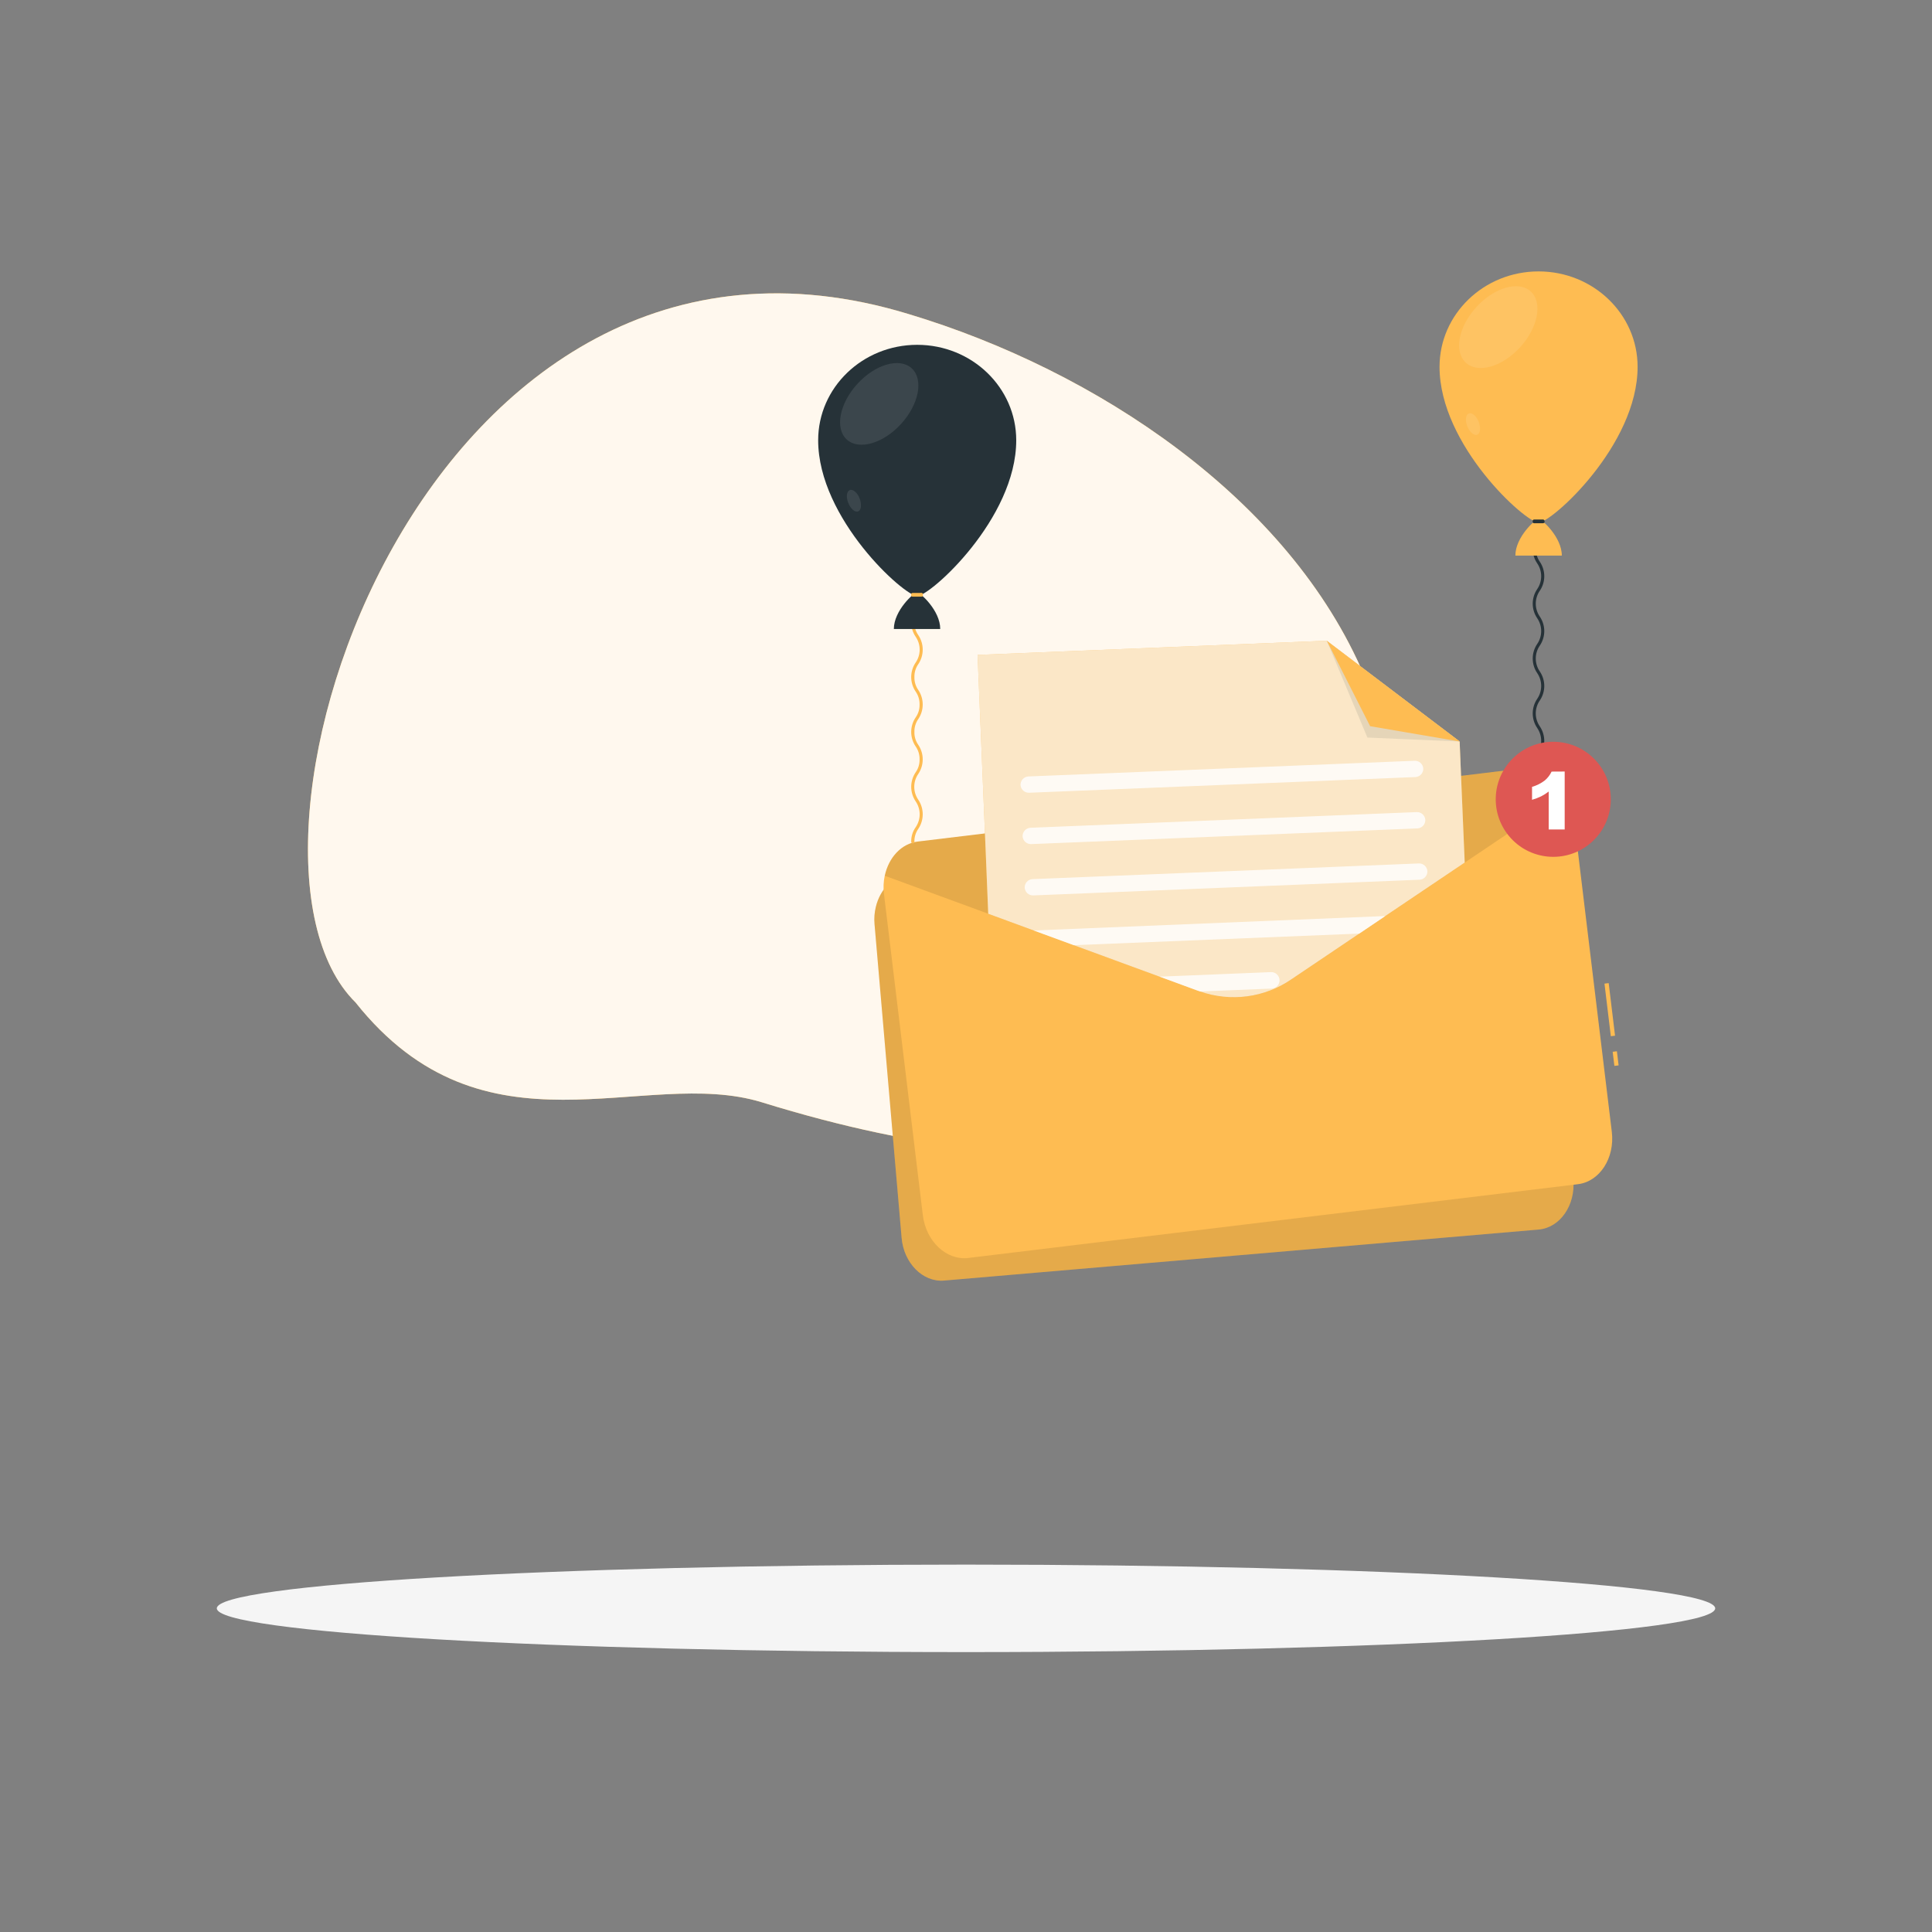 <svg width="198" height="198" viewBox="0 0 198 198" fill="none" xmlns="http://www.w3.org/2000/svg">
<rect x="0" y="0" width="198" height="198" fill="#808080" stroke="none"/>
<path d="M139.839 69.3C132.129 51.084 112.321 37.965 93.135 32.191C43.457 17.028 20.845 87.362 36.431 102.726C49.674 119.39 65.973 109.268 78.039 112.955C145.945 133.987 146.52 84.435 139.839 69.3Z" fill="#FEBC52"/>
<path opacity="0.9" d="M139.839 69.3C132.129 51.084 112.321 37.965 93.135 32.191C43.457 17.028 20.845 87.362 36.431 102.726C49.674 119.39 65.973 109.268 78.039 112.955C145.945 133.987 146.52 84.435 139.839 69.3Z" fill="white"/>
<path d="M99 169.314C141.405 169.314 175.781 167.307 175.781 164.831C175.781 162.355 141.405 160.348 99 160.348C56.596 160.348 22.22 162.355 22.22 164.831C22.22 167.307 56.596 169.314 99 169.314Z" fill="#F5F5F5"/>
<path d="M158.474 88.811L161.246 120.919C161.468 123.532 159.872 125.825 157.682 126.011L96.754 131.238C94.576 131.428 92.608 129.441 92.398 126.831L89.626 94.719C89.571 94.116 89.618 93.509 89.764 92.921C90.2 91.127 91.523 89.753 93.178 89.631L154.107 84.4C155.758 84.257 157.275 85.37 158.031 87.057C158.275 87.613 158.424 88.206 158.474 88.811Z" fill="#FEBC52"/>
<path opacity="0.1" d="M158.474 88.811L161.246 120.919C161.468 123.532 159.872 125.825 157.682 126.011L96.754 131.238C94.576 131.428 92.608 129.441 92.398 126.831L89.626 94.719C89.571 94.116 89.618 93.509 89.764 92.921C90.2 91.127 91.523 89.753 93.178 89.631L154.107 84.4C155.758 84.257 157.275 85.37 158.031 87.057C158.275 87.613 158.424 88.206 158.474 88.811Z" fill="black"/>
<path d="M165.707 107.738L165.274 107.791L165.449 109.237L165.882 109.185L165.707 107.738Z" fill="#FEBC52"/>
<path d="M164.866 100.753L164.434 100.806L165.085 106.196L165.517 106.143L164.866 100.753Z" fill="#FEBC52"/>
<path d="M161.203 83.069L165.186 116C165.507 118.677 163.947 121.093 161.713 121.362L99.229 128.922C96.995 129.191 94.9 127.219 94.576 124.538L90.592 91.611C90.516 90.991 90.543 90.364 90.671 89.753C91.067 87.896 92.366 86.451 94.065 86.245L156.55 78.689C158.248 78.483 159.864 79.572 160.684 81.283C160.954 81.846 161.129 82.449 161.203 83.069Z" fill="#FEBC52"/>
<path opacity="0.1" d="M160.684 81.283L132.342 100.366C130.955 101.314 129.36 101.915 127.692 102.117C126.024 102.319 124.332 102.116 122.759 101.526L90.683 89.753C91.079 87.896 92.377 86.451 94.076 86.245L156.561 78.689C158.248 78.483 159.864 79.572 160.684 81.283Z" fill="black"/>
<path d="M150.11 88.399L141.968 93.88L139.303 95.678L132.342 100.366C130.991 101.293 129.44 101.889 127.816 102.105C126.191 102.321 124.539 102.151 122.992 101.61L122.743 101.526L118.838 100.093L110.047 96.866L105.936 95.357L101.279 93.646L100.943 85.413L100.187 67.118L135.957 65.665L149.591 75.996L149.734 79.509L150.11 88.399Z" fill="#FEBC52"/>
<path opacity="0.7" d="M150.11 88.399L141.968 93.88L139.303 95.678L132.342 100.366C130.991 101.293 129.44 101.889 127.816 102.105C126.191 102.321 124.539 102.151 122.992 101.61L122.743 101.526L118.838 100.093L110.047 96.866L105.936 95.357L101.279 93.646L100.943 85.413L100.187 67.118L135.957 65.665L149.591 75.996L149.734 79.509L150.11 88.399Z" fill="#FAFAFA"/>
<g opacity="0.9">
<path opacity="0.9" d="M145.069 79.636L105.469 81.243C105.249 81.252 105.033 81.174 104.869 81.026C104.705 80.878 104.605 80.672 104.59 80.451C104.583 80.231 104.661 80.017 104.809 79.853C104.957 79.69 105.162 79.591 105.382 79.576L144.982 77.968C145.203 77.96 145.419 78.038 145.583 78.186C145.747 78.334 145.847 78.54 145.861 78.76C145.87 78.981 145.792 79.196 145.644 79.36C145.496 79.523 145.29 79.622 145.069 79.636Z" fill="white"/>
<path opacity="0.9" d="M145.28 84.898L105.68 86.506C105.46 86.515 105.244 86.437 105.08 86.289C104.916 86.141 104.816 85.935 104.801 85.714C104.794 85.494 104.872 85.279 105.02 85.115C105.167 84.951 105.373 84.85 105.593 84.835L145.193 83.227C145.414 83.22 145.629 83.298 145.793 83.446C145.957 83.593 146.057 83.799 146.072 84.019C146.079 84.24 146.001 84.454 145.853 84.618C145.705 84.782 145.5 84.882 145.28 84.898Z" fill="white"/>
<path opacity="0.9" d="M145.495 90.157L105.895 91.765C105.675 91.774 105.459 91.696 105.295 91.548C105.13 91.4 105.031 91.194 105.016 90.973C105.008 90.753 105.086 90.537 105.234 90.374C105.382 90.21 105.588 90.111 105.808 90.098L145.408 88.49C145.629 88.481 145.844 88.56 146.007 88.708C146.171 88.856 146.27 89.062 146.283 89.282C146.292 89.502 146.215 89.717 146.067 89.88C145.92 90.044 145.715 90.143 145.495 90.157Z" fill="white"/>
<path opacity="0.9" d="M141.971 93.88L139.305 95.678L110.049 96.866L105.938 95.357C105.973 95.353 106.007 95.353 106.041 95.357L141.971 93.88Z" fill="white"/>
<path opacity="0.9" d="M131.131 100.434V100.465C131.132 100.681 131.05 100.888 130.903 101.046C130.756 101.203 130.554 101.299 130.339 101.313L123.01 101.61L122.76 101.527L118.855 100.093L130.272 99.626C130.492 99.622 130.705 99.705 130.865 99.856C131.026 100.006 131.121 100.214 131.131 100.434Z" fill="white"/>
</g>
<path opacity="0.1" d="M149.609 75.996L140.137 75.588L135.975 65.665L149.609 75.996Z" fill="#263238"/>
<path d="M149.609 75.996L140.418 74.424L135.975 65.665L149.609 75.996Z" fill="#FEBC52"/>
<path d="M167.829 37.592C167.829 45.647 159.002 53.563 157.68 53.563C156.357 53.563 147.53 45.643 147.53 37.592C147.53 32.195 152.072 27.815 157.68 27.815C163.287 27.815 167.829 32.195 167.829 37.592Z" fill="#FEBC52"/>
<path opacity="0.1" d="M155.794 35.585C153.957 37.6 151.462 38.321 150.222 37.169C148.983 36.016 149.466 33.49 151.3 31.474C153.133 29.459 155.632 28.738 156.875 29.866C158.119 30.995 157.632 33.569 155.794 35.585Z" fill="white"/>
<path opacity="0.1" d="M150.381 43.699C150.139 43.097 150.203 42.511 150.524 42.376C150.844 42.241 151.316 42.629 151.541 43.231C151.767 43.833 151.719 44.419 151.399 44.55C151.078 44.681 150.623 44.297 150.381 43.699Z" fill="white"/>
<path d="M157.242 78.907C157.199 78.906 157.159 78.888 157.128 78.858C157.098 78.828 157.081 78.787 157.08 78.745C157.068 78.21 157.229 77.687 157.539 77.252C157.805 76.862 157.947 76.401 157.947 75.929C157.947 75.457 157.805 74.996 157.539 74.606C157.24 74.166 157.08 73.646 157.08 73.114C157.08 72.581 157.24 72.061 157.539 71.621C157.805 71.231 157.947 70.771 157.947 70.3C157.947 69.829 157.805 69.368 157.539 68.979C157.24 68.54 157.08 68.02 157.08 67.488C157.08 66.957 157.24 66.437 157.539 65.997C157.805 65.608 157.947 65.148 157.947 64.677C157.947 64.205 157.805 63.745 157.539 63.356C157.24 62.916 157.08 62.397 157.08 61.865C157.08 61.333 157.24 60.814 157.539 60.374C157.805 59.985 157.947 59.525 157.947 59.053C157.947 58.582 157.805 58.122 157.539 57.733C157.24 57.293 157.08 56.774 157.08 56.242C157.08 55.71 157.24 55.191 157.539 54.751C157.81 54.366 157.949 53.903 157.935 53.432C157.941 53.393 157.961 53.357 157.991 53.331C158.021 53.306 158.06 53.291 158.099 53.291C158.139 53.291 158.177 53.306 158.208 53.331C158.238 53.357 158.258 53.393 158.264 53.432C158.275 53.965 158.114 54.487 157.804 54.921C157.534 55.308 157.395 55.772 157.408 56.244C157.394 56.715 157.533 57.177 157.804 57.563C158.104 58.002 158.264 58.522 158.264 59.053C158.264 59.585 158.104 60.105 157.804 60.544C157.536 60.933 157.393 61.393 157.393 61.865C157.393 62.337 157.536 62.797 157.804 63.186C158.104 63.625 158.264 64.145 158.264 64.677C158.264 65.209 158.104 65.728 157.804 66.168C157.536 66.556 157.393 67.016 157.393 67.488C157.393 67.96 157.536 68.421 157.804 68.809C158.104 69.249 158.264 69.768 158.264 70.3C158.264 70.832 158.104 71.351 157.804 71.791C157.536 72.18 157.392 72.641 157.392 73.114C157.392 73.586 157.536 74.047 157.804 74.436C158.103 74.876 158.263 75.397 158.263 75.929C158.263 76.461 158.103 76.981 157.804 77.422C157.533 77.808 157.394 78.272 157.408 78.745C157.408 78.766 157.404 78.788 157.396 78.808C157.387 78.828 157.375 78.846 157.359 78.861C157.344 78.876 157.326 78.888 157.305 78.896C157.285 78.904 157.264 78.907 157.242 78.907Z" fill="#263238"/>
<path d="M157.678 53.183C157.365 53.183 155.302 55.044 155.302 56.937H160.062C160.062 55.044 158.002 53.183 157.678 53.183Z" fill="#FEBC52"/>
<path d="M158.146 53.246H157.212C157.135 53.246 157.073 53.308 157.073 53.385V53.484C157.073 53.56 157.135 53.622 157.212 53.622H158.146C158.223 53.622 158.285 53.56 158.285 53.484V53.385C158.285 53.308 158.223 53.246 158.146 53.246Z" fill="#263238"/>
<path d="M104.148 45.12C104.148 53.171 95.321 61.087 93.998 61.087C92.675 61.087 83.849 53.167 83.849 45.12C83.849 39.719 88.391 35.339 93.998 35.339C99.606 35.339 104.148 39.719 104.148 45.12Z" fill="#263238"/>
<path opacity="0.1" d="M92.352 43.438C94.189 41.422 94.672 38.872 93.432 37.742C92.192 36.613 89.698 37.332 87.862 39.348C86.025 41.364 85.541 43.914 86.782 45.044C88.022 46.173 90.516 45.455 92.352 43.438Z" fill="white"/>
<path opacity="0.1" d="M86.938 51.551C86.696 50.949 86.759 50.363 87.08 50.229C87.401 50.094 87.872 50.482 88.098 51.084C88.324 51.686 88.276 52.272 87.955 52.407C87.635 52.541 87.179 52.153 86.938 51.551Z" fill="white"/>
<path d="M93.547 86.431C93.504 86.431 93.462 86.414 93.432 86.383C93.401 86.353 93.384 86.312 93.384 86.269C93.373 85.734 93.534 85.211 93.844 84.776C94.109 84.386 94.252 83.925 94.252 83.453C94.252 82.981 94.109 82.52 93.844 82.13C93.545 81.69 93.385 81.17 93.385 80.638C93.385 80.105 93.545 79.585 93.844 79.145C94.115 78.759 94.254 78.297 94.24 77.826C94.253 77.354 94.114 76.89 93.844 76.503C93.544 76.064 93.384 75.544 93.384 75.012C93.384 74.481 93.544 73.961 93.844 73.521C94.115 73.136 94.254 72.674 94.24 72.203C94.253 71.731 94.114 71.267 93.844 70.88C93.544 70.44 93.384 69.921 93.384 69.389C93.384 68.857 93.544 68.338 93.844 67.898C94.109 67.51 94.251 67.05 94.251 66.579C94.251 66.109 94.109 65.649 93.844 65.261C93.544 64.821 93.384 64.302 93.384 63.77C93.384 63.238 93.544 62.718 93.844 62.279C94.114 61.892 94.253 61.428 94.24 60.956C94.241 60.913 94.258 60.873 94.288 60.843C94.319 60.812 94.359 60.795 94.402 60.794C94.445 60.794 94.487 60.811 94.517 60.842C94.547 60.872 94.564 60.913 94.564 60.956C94.577 61.49 94.417 62.013 94.109 62.449C93.841 62.837 93.697 63.297 93.697 63.768C93.697 64.239 93.841 64.699 94.109 65.087C94.406 65.527 94.564 66.046 94.564 66.578C94.564 67.109 94.406 67.628 94.109 68.068C93.839 68.456 93.7 68.919 93.713 69.391C93.699 69.862 93.838 70.325 94.109 70.71C94.406 71.15 94.564 71.669 94.564 72.201C94.564 72.732 94.406 73.251 94.109 73.692C93.839 74.079 93.7 74.542 93.713 75.014C93.699 75.485 93.838 75.948 94.109 76.333C94.406 76.774 94.564 77.293 94.564 77.824C94.564 78.355 94.406 78.874 94.109 79.315C93.841 79.704 93.697 80.165 93.697 80.638C93.697 81.11 93.841 81.571 94.109 81.96C94.406 82.401 94.565 82.921 94.565 83.453C94.565 83.985 94.406 84.505 94.109 84.946C93.838 85.333 93.699 85.797 93.713 86.269C93.713 86.29 93.709 86.312 93.7 86.332C93.692 86.352 93.68 86.37 93.664 86.385C93.649 86.4 93.63 86.412 93.61 86.42C93.59 86.428 93.568 86.431 93.547 86.431Z" fill="#FEBC52"/>
<path d="M93.982 60.711C93.67 60.711 91.606 62.568 91.606 64.461H96.358C96.366 62.568 94.291 60.711 93.982 60.711Z" fill="#263238"/>
<path d="M94.451 60.77H93.516C93.44 60.77 93.378 60.832 93.378 60.909V61.008C93.378 61.084 93.44 61.146 93.516 61.146H94.451C94.528 61.146 94.59 61.084 94.59 61.008V60.909C94.59 60.832 94.528 60.77 94.451 60.77Z" fill="#FEBC52"/>
<path d="M163.174 86.259C165.573 84.056 165.731 80.326 163.529 77.928C161.326 75.529 157.596 75.37 155.198 77.573C152.799 79.775 152.64 83.505 154.843 85.904C157.045 88.303 160.775 88.462 163.174 86.259Z" fill="#DE5753"/>
<path d="M160.356 79.069V85.009H158.717V81.121C158.474 81.307 158.216 81.472 157.944 81.612C157.643 81.755 157.33 81.874 157.01 81.968V80.641C157.475 80.508 157.911 80.291 158.297 80C158.601 79.749 158.846 79.434 159.014 79.077L160.356 79.069Z" fill="white"/>
</svg>
